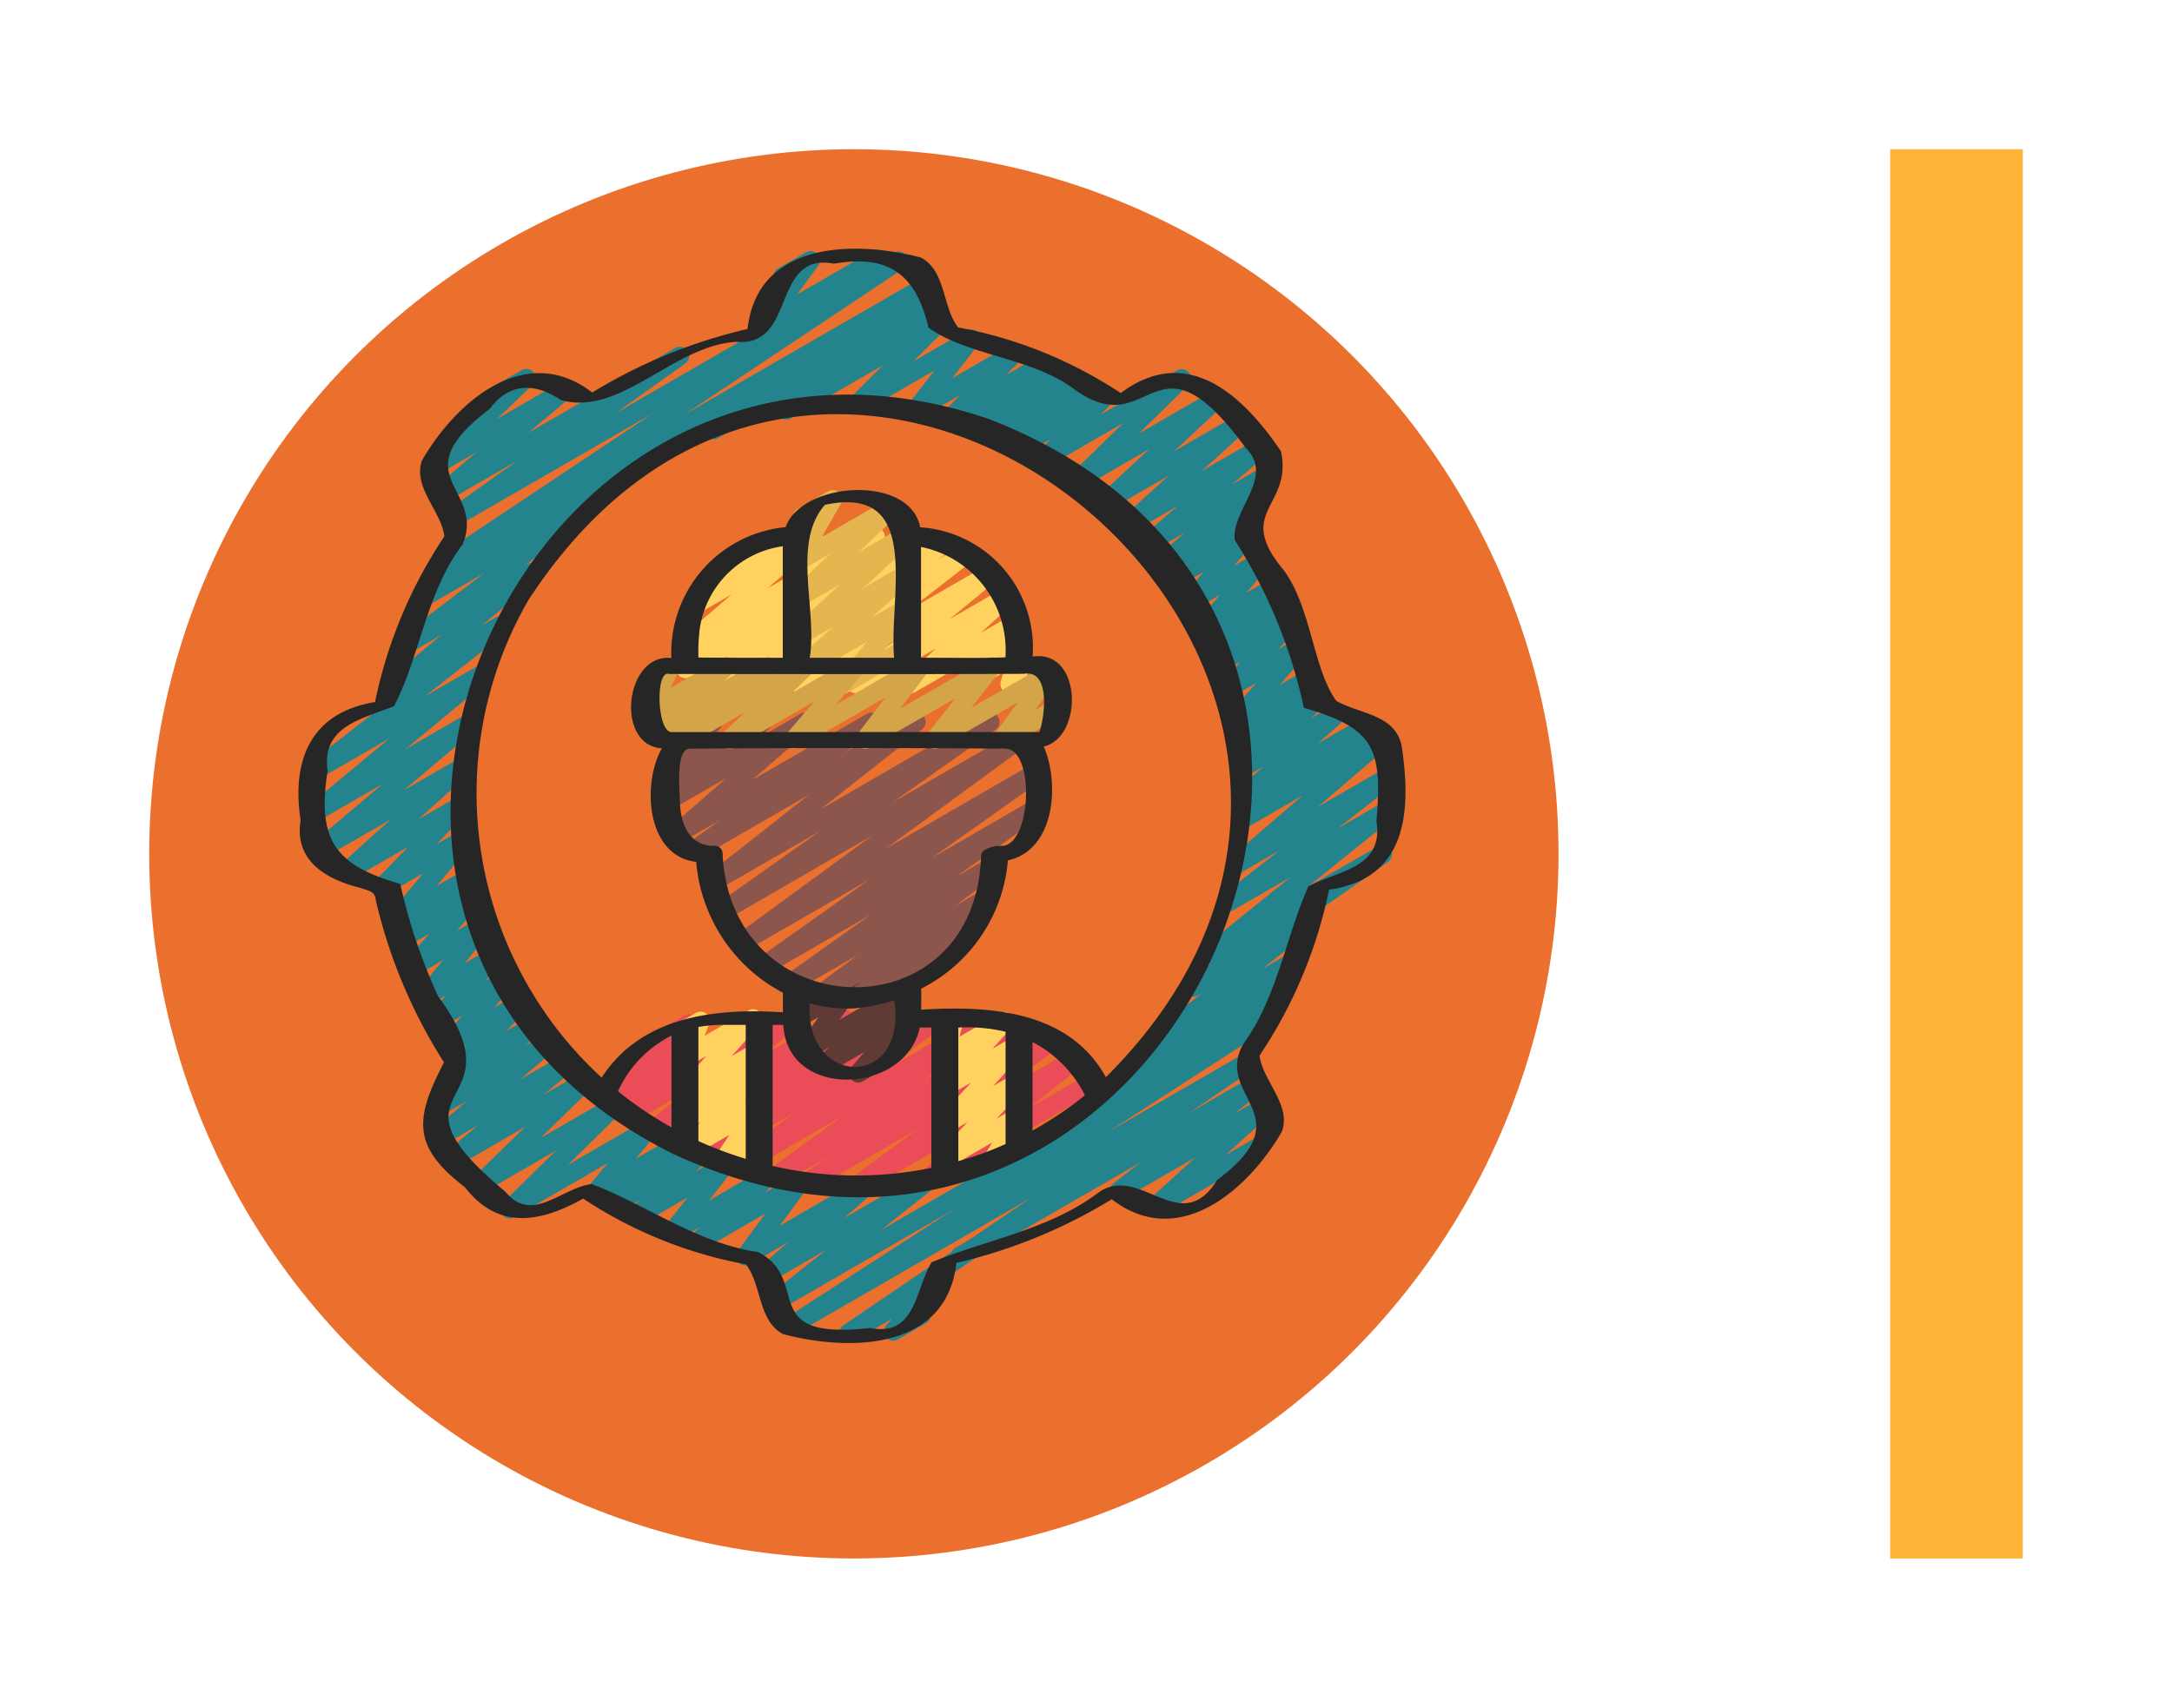 <svg xmlns="http://www.w3.org/2000/svg" xmlns:xlink="http://www.w3.org/1999/xlink" width="131" height="103" viewBox="0 0 131 103"><defs><filter id="a" x="0" y="0" width="103" height="103" filterUnits="userSpaceOnUse"><feOffset dy="3" input="SourceAlpha"/><feGaussianBlur stdDeviation="3" result="b"/><feFlood flood-opacity="0.161"/><feComposite operator="in" in2="b"/><feComposite in="SourceGraphic"/></filter><filter id="c" x="105" y="0" width="26" height="103" filterUnits="userSpaceOnUse"><feOffset dy="3" input="SourceAlpha"/><feGaussianBlur stdDeviation="3" result="d"/><feFlood flood-opacity="0.161"/><feComposite operator="in" in2="d"/><feComposite in="SourceGraphic"/></filter></defs><g transform="translate(-276 -3819)"><g transform="matrix(1, 0, 0, 1, 276, 3819)" filter="url(#a)"><circle cx="42.5" cy="42.5" r="42.5" transform="translate(9 6)" fill="#eb6f2d"/></g><g transform="matrix(1, 0, 0, 1, 276, 3819)" filter="url(#c)"><rect width="8" height="85" transform="translate(114 6)" fill="#ffb338"/></g><g transform="translate(293.819 3833.476)"><g transform="translate(0.632 0.59)"><path d="M35.879,56.5a.56.56,0,0,1-.28-1.043L53.452,45.151a.56.56,0,0,1,.621.927L52.4,47.37l1.606-.924a.56.56,0,0,1,.657.9L51.89,49.865l1.705-.983a.56.56,0,0,1,.56.968l-6.2,3.583a.56.56,0,0,1-.656-.9l2.778-2.53-4.333,2.5a.56.56,0,0,1-.623-.927l1.67-1.291L36.155,56.426a.553.553,0,0,1-.277.075Z" transform="translate(3.571 4.74)" fill="#23848e"/><path d="M46.6,51.431a.56.56,0,0,1-.319-1.019l2.8-1.943a.56.56,0,0,1-.071-.925l3.062-2.425-.28.162a.56.56,0,0,1-.6-.943l1.405-.985a.56.56,0,0,1-.438-.989l5.239-4.228-3.471,2a.56.56,0,0,1-.626-.925l3.429-2.687L54.453,37.84a.56.56,0,0,1-.645-.908l4.322-3.724-3.359,1.939a.56.56,0,0,1-.617-.932l.48-.363a.56.56,0,0,1-.474-.97l1.588-1.405-1,.574a.56.56,0,0,1-.658-.9l.648-.593-.132.077a.56.56,0,0,1-.672-.889l.858-.821-.429.247a.56.56,0,0,1-.7-.854l1.66-1.889-1.417.817a.56.56,0,0,1-.687-.868l1.189-1.262-1,.575a.56.56,0,0,1-.658-.9l.128-.118a.56.56,0,0,1-.547-.944l.224-.214-.053.029a.56.56,0,0,1-.708-.845l1.344-1.583-1.464.845a.56.56,0,0,1-.7-.85l1.2-1.393-1.4.807a.56.56,0,0,1-.643-.91l.091-.078-.112.062a.56.56,0,0,1-.643-.911l1.567-1.336-1.864,1.076a.56.56,0,0,1-.644-.909l2.093-1.791-2.548,1.484a.56.56,0,0,1-.656-.9l2.639-2.392-3.4,1.962A.56.56,0,0,1,46,15l2.876-2.68-3.888,2.245a.56.56,0,0,1-.672-.885l2.987-2.93-4.343,2.507a.56.56,0,0,1-.68-.877l.661-.672-1.386.8a.56.56,0,0,1-.672-.888l.414-.4-1.15.664a.56.56,0,0,1-.659-.9l.224-.208-1,.575a.56.56,0,0,1-.655-.9l.15-.135-1.014.586a.56.56,0,0,1-.672-.879l.954-.963-2.411,1.382a.56.56,0,0,1-.722-.827l1.594-2.049-4.449,2.568a.56.56,0,0,1-.672-.881l2.015-2-5.572,3.21a.56.56,0,0,1-.61-.937l.325-.236-4.11,2.372a.56.56,0,0,1-.56-.968l13.241-7.64a.56.56,0,0,1,.61.937l-.329.238.165-.094a.56.56,0,0,1,.672.881L34.647,7.032l3.21-1.859A.56.56,0,0,1,38.579,6L36.985,8.051,40.521,6.01a.56.56,0,0,1,.677.878l-.952.962,1.981-1.143a.56.56,0,0,1,.655.9l-.151.138.759-.438a.56.56,0,0,1,.659.9l-.224.2.777-.448a.56.56,0,0,1,.672.888l-.417.4.977-.56a.56.56,0,0,1,.678.877l-.661.672L50.56,7.573a.56.56,0,0,1,.672.885l-2.984,2.926,4.327-2.5a.56.56,0,0,1,.662.9L50.361,12.46l3.678-2.127a.56.56,0,0,1,.656.9l-2.64,2.4,3.269-1.887a.56.56,0,0,1,.644.909l-2.091,1.791,1.95-1.126a.56.56,0,0,1,.643.91l-1.575,1.344.073-.041a.56.56,0,0,1,.643.91l-.722.616a.56.56,0,0,1,.3.911l-1.2,1.384,1.387-.8a.56.56,0,0,1,.706.846l-1.344,1.581,1.476-.852a.56.56,0,0,1,.663.9l-.224.214.068-.038a.56.56,0,0,1,.658.9l-.112.105a.56.56,0,0,1,.589.915l-1.19,1.262,1.055-.609a.56.56,0,0,1,.7.854l-1.666,1.9,1.515-.873a.56.56,0,0,1,.666.889l-.857.82.54-.311a.56.56,0,0,1,.658.9l-.649.595,1.359-.784a.56.56,0,0,1,.652.9l-1.59,1.408,2.749-1.587a.56.56,0,0,1,.617.932l-.271.2.579-.336a.56.56,0,0,1,.645.909L59.044,33.9l4.008-2.314a.56.56,0,0,1,.626.925L60.246,35.2l2.816-1.634a.56.56,0,0,1,.63.919l-5.24,4.231,4.238-2.445a.56.56,0,0,1,.6.943l-4.512,3.164a.566.566,0,0,1,.1.112.56.56,0,0,1-.112.754L55.7,43.669l1.665-.96a.56.56,0,0,1,.6.944l-.986.685a.56.56,0,0,1,.245,1.043L46.88,51.356a.56.56,0,0,1-.283.075Z" transform="translate(1.983 -0.295)" fill="#23848e"/><path d="M25.266,5.671a.56.56,0,0,1-.448-.9l1.5-2.034a.56.56,0,0,1-.15-1.029L27.866.734a.56.56,0,0,1,.731.817L27.316,3.28,31.838.67a.56.56,0,1,1,.56.968L25.546,5.6a.56.56,0,0,1-.28.075Z" transform="translate(2.302 -0.583)" fill="#23848e"/><path d="M33.311,66.468A.56.56,0,0,1,33,65.443l11.325-7.692L30.152,65.933a.56.56,0,0,1-.583-.955l10.089-6.52L29.251,64.466a.56.56,0,0,1-.628-.923l3.352-2.659-3.39,1.958a.56.56,0,0,1-.647-.906l1.722-1.5-2.282,1.318a.56.56,0,0,1-.731-.818L28.3,58.7l-3.834,2.214a.56.56,0,0,1-.659-.9l.535-.495-1.41.814a.56.56,0,0,1-.721-.83L23.6,57.736l-2.8,1.612a.56.56,0,0,1-.672-.885l.56-.551-1.224.706a.56.56,0,0,1-.662-.9l.2-.193-.691.4a.56.56,0,0,1-.711-.841l1.18-1.423-5.633,3.258a.56.56,0,0,1-.672-.883L15.674,54.9l-4.283,2.472a.56.56,0,0,1-.672-.886l3.1-3.023-3.99,2.306a.56.56,0,0,1-.639-.915l1.773-1.479L8.84,54.606A.56.56,0,0,1,8.2,53.7l2.084-1.785-1.405.811a.56.56,0,0,1-.64-.912l1.243-1.048A.552.552,0,0,1,9,50.548a.56.56,0,0,1,.041-.734l1.27-1.308-.766.441a.56.56,0,0,1-.7-.854l1.173-1.333-1.31.756a.56.56,0,0,1-.691-.867L9.06,45.534l-1.043.6a.56.56,0,0,1-.711-.842l1.556-1.881-1.61.93a.56.56,0,0,1-.7-.857l1.475-1.66-1.379.8a.56.56,0,0,1-.655-.9l.2-.181a.56.56,0,0,1-.592-.9l2.05-2.463L5.526,39.42a.56.56,0,0,1-.681-.874l1.9-1.959-3.4,1.955a.56.56,0,0,1-.655-.9L5.7,34.927,1.65,37.261a.56.56,0,0,1-.642-.912l4.213-3.567-3.807,2.2a.56.56,0,0,1-.639-.911L5.64,30.027l-4.2,2.428a.56.56,0,0,1-.626-.926l5.074-3.977a.56.56,0,0,1-.462-.981L8.755,23.8,6.786,24.941a.56.56,0,0,1-.619-.929l5.165-3.933-3.4,1.96a.56.56,0,0,1-.574-.961l1.293-.8a.568.568,0,0,1-.54-.262.56.56,0,0,1,.165-.76L21.552,10.41,9.721,17.24a.56.56,0,0,1-.6-.94l4.217-3.007L9.079,15.746a.56.56,0,0,1-.64-.914l2.439-2.055-2.253,1.3a.56.56,0,0,1-.666-.889l3.359-3.21a.534.534,0,0,1-.1-.128.56.56,0,0,1,.2-.765L13.58,7.841a.56.56,0,0,1,.672.889l-2.141,2.041,3.695-2.127a.56.56,0,0,1,.64.912L14,11.611l8.878-5.128a.56.56,0,0,1,.6.94l-4.221,3.011L36.04.749a.56.56,0,0,1,.59.951L23.363,10.544,37.684,2.276a.56.56,0,0,1,.574.961L19.2,15.052a.56.56,0,0,1-.2.591l-5.158,3.929.054-.031a.56.56,0,0,1,.637.916L11.2,23.224l.8-.462a.56.56,0,0,1,.626.926l-4.9,3.84,3.081-1.779a.56.56,0,0,1,.637.916L6.582,30.7l3.48-2.009a.56.56,0,0,1,.642.912L6.488,33.172,9.735,31.3a.56.56,0,0,1,.655.9L7.371,34.924l2.305-1.331a.56.56,0,0,1,.681.874l-1.9,1.958,1.353-.784a.56.56,0,0,1,.711.842L8.466,38.947l1.72-.992a.56.56,0,0,1,.655.9l-.224.2a.575.575,0,0,1,.567.19.56.56,0,0,1-.016.726L9.693,41.639,11,40.882a.56.56,0,0,1,.71.842l-1.557,1.883,1.581-.914a.56.56,0,0,1,.69.867l-1.038,1.114,1.028-.593a.56.56,0,0,1,.7.854l-1.173,1.337,1.3-.749a.56.56,0,0,1,.681.874L12.654,47.7l1.482-.855a.56.56,0,0,1,.642.914l-.977.823,1.159-.672a.56.56,0,0,1,.644.91l-2.087,1.791,2.531-1.456a.56.56,0,0,1,.638.914l-1.775,1.47,2.239-1.292a.56.56,0,0,1,.672.886l-3.1,3.023,4.192-2.42a.56.56,0,0,1,.672.883L16.393,55.76l4.548-2.626a.56.56,0,0,1,.71.842L20.472,55.4,22.7,54.114a.56.56,0,0,1,.662.9l-.2.191.836-.483a.56.56,0,0,1,.672.885l-.56.552,1.456-.839a.56.56,0,0,1,.72.83l-1.4,1.77,3.247-1.876a.56.56,0,0,1,.659.9l-.534.494,1.815-1.047a.56.56,0,0,1,.73.817l-1.648,2.235L34.1,56.578a.56.56,0,0,1,.647.907l-1.721,1.5L38,56.111a.56.56,0,0,1,.627.924L35.266,59.7,58.439,46.322a.56.56,0,0,1,.583.955L48.935,53.8l8.1-4.676a.56.56,0,0,1,.595.948L39.005,62.716a.56.56,0,0,1-.1.57l-.915,1.064a.545.545,0,0,1,.193.2.56.56,0,0,1-.2.764l-1.7.983a.56.56,0,0,1-.7-.85l.336-.393-2.324,1.344a.56.56,0,0,1-.275.073Z" transform="translate(-0.584 -0.572)" fill="#23848e"/></g><path d="M32.118,52.541a.56.56,0,0,1-.336-1.008l3.8-2.819L29.3,52.34a.56.56,0,0,1-.6-.946l1.517-1.041-2.905,1.679a.56.56,0,0,1-.609-.937L31.1,47.9l-6.145,3.547a.56.56,0,0,1-.611-.936l3.812-2.793-5.226,3.016a.56.56,0,0,1-.6-.94l1.943-1.385L21.415,50.05a.56.56,0,0,1-.615-.933l2.368-1.767L19.9,49.235a.56.56,0,0,1-.627-.924l2.351-1.851-3.2,1.843a.56.56,0,0,1-.621-.928l.705-.541-1.189.685a.56.56,0,0,1-.672-.883l1.7-1.679a.56.56,0,0,1-.408-1.029l3.576-2.065a.56.56,0,0,1,.672.883l-1.637,1.612L25.335,41.6a.56.56,0,0,1,.62.928l-.7.536,2.54-1.461a.56.56,0,0,1,.626.924l-2.351,1.85,4.81-2.773a.56.56,0,0,1,.615.933l-2.374,1.77,4.682-2.7a.56.56,0,0,1,.6.94l-1.943,1.386L36.5,41.608a.56.56,0,0,1,.611.936L33.3,45.335l6.412-3.7a.56.56,0,0,1,.609.937l-4.391,3.2,6.2-3.583a.56.56,0,0,1,.6.946l-1.522,1.043,2.239-1.3a.56.56,0,0,1,.614.934L40.267,46.63,44.8,44.013a.56.56,0,0,1,.633.919l-3.1,2.5L45.859,45.4a.56.56,0,1,1,.56.97L36.69,51.986a.56.56,0,0,1-.631-.919l3.1-2.5-6.755,3.9a.55.55,0,0,1-.282.073Z" transform="translate(1.951 4.906)" fill="#ea4c58"/><path d="M30.795,46.119a.56.56,0,0,1-.424-.925l.793-.92L28.934,45.56a.56.56,0,0,1-.648-.9l.784-.689-1.12.647a.56.56,0,0,1-.733-.813l1.172-1.626-1.019.588a.56.56,0,0,1-.816-.645l.27-.9a.56.56,0,0,1-.016-.977l.56-.327a.56.56,0,0,1,.818.645l-.16.532,2.062-1.189a.56.56,0,0,1,.733.812l-1.168,1.619,3.807-2.2a.56.56,0,0,1,.648.906l-.784.687.137-.078a.56.56,0,0,1,.7.85l-1.008,1.174a.56.56,0,0,1,.215,1.04l-2.3,1.325a.547.547,0,0,1-.28.075Z" transform="translate(3.152 4.702)" fill="#603b35"/><path d="M31.3,43.377a.56.56,0,0,1-.336-1.008l.841-.636-2.249,1.3a.56.56,0,0,1-.612-.934l2.647-1.96-3.8,2.192a.56.56,0,0,1-.6-.94l5.176-3.676L26.235,41.25a.56.56,0,0,1-.6-.94l6.656-4.719L24.9,39.855a.56.56,0,0,1-.61-.936l8.181-5.986-8.723,5.038a.56.56,0,0,1-.6-.942l6.195-4.38L23.154,36.22a.56.56,0,0,1-.627-.924l6.138-4.831-6.692,3.863a.56.56,0,0,1-.608-.938l1.911-1.383L20.828,33.42a.56.56,0,0,1-.648-.906l3.508-3.059L20.37,31.366a.56.56,0,0,1-.637-.915l.719-.6-.082.046a.56.56,0,0,1-.709-.844L21.6,26.746a.56.56,0,0,1,.237-.7l.764-.44a.56.56,0,0,1,.708.844l-.75.9,3.023-1.741a.56.56,0,0,1,.637.915l-.721.6L28.117,25.6a.56.56,0,0,1,.647.906l-3.506,3.058L32.132,25.6a.56.56,0,0,1,.608.938l-1.911,1.383,4.031-2.324a.56.56,0,0,1,.626.924l-6.137,4.831,9.976-5.76a.56.56,0,0,1,.6.942l-6.2,4.383,7.143-4.125a.56.56,0,0,1,.61.936L33.3,33.713l8.835-5.1a.56.56,0,0,1,.6.942L36.086,34.27l6.046-3.492a.56.56,0,0,1,.6.94L37.551,35.4l1.96-1.131a.56.56,0,0,1,.614.934L37.481,37.16l1.581-.911a.56.56,0,0,1,.617.93L38.335,38.2a.56.56,0,0,1,.274,1.043L31.578,43.3a.552.552,0,0,1-.28.076Z" transform="translate(2.315 2.989)" fill="#8c564d"/><path d="M21.971,25.572a.56.56,0,0,1-.317-1.021L23,23.628l-1.628.937a.56.56,0,0,1-.6-.944l.677-.471-.074.041a.56.56,0,0,1-.644-.909l3.143-2.7-2.015,1.16a.56.56,0,0,1-.645-.908l1.4-1.2a.56.56,0,0,1,.037-.946l3.286-1.9a.56.56,0,0,1,.646.908l-.094.081,2.048-1.17a.56.56,0,0,1,.644.909l-3.143,2.695,6.245-3.6a.56.56,0,0,1,.6.943l-.672.467,2.409-1.391a.56.56,0,0,1,.6.946l-1.344.928,2.6-1.5a.56.56,0,0,1,.6.946l-.764.525,1.462-.843a.56.56,0,0,1,.625.925L34.6,20.513l4.6-2.666a.56.56,0,0,1,.634.918l-2.817,2.309,3.147-1.817a.56.56,0,0,1,.656.9l-1.913,1.739,1.827-1.055a.56.56,0,0,1,.71.844l-1.029,1.232.486-.28a.56.56,0,0,1,.817.638l-.253.887a.56.56,0,0,1,.019.981l-.56.321a.56.56,0,0,1-.817-.638l.15-.527-2.027,1.17a.56.56,0,0,1-.71-.844l1.029-1.232-3.6,2.077a.56.56,0,0,1-.656-.9l1.912-1.738L31.63,25.474A.56.56,0,0,1,31,24.557l2.824-2.3-5.6,3.232a.56.56,0,0,1-.624-.925L31.387,21.6l-6.748,3.892a.56.56,0,0,1-.6-.946l.762-.525L22.249,25.5a.553.553,0,0,1-.278.076Z" transform="translate(2.434 1.796)" fill="#ffd15f"/><path d="M29.926,25.8a.56.56,0,0,1-.43-.917l1.837-2.217-3.962,2.287a.56.56,0,0,1-.652-.9l2.549-2.267-1.9,1.095a.56.56,0,0,1-.661-.9l3-2.774L27.371,20.55a.56.56,0,0,1-.672-.889l2.4-2.3-1.739,1.008a.56.56,0,0,1-.765-.761l1.142-2-.058.032a.56.56,0,0,1-.56-.968l1.855-1.07a.56.56,0,0,1,.765.761l-1.142,2,3.988-2.3a.56.56,0,0,1,.672.889l-2.406,2.3,2.6-1.5a.56.56,0,0,1,.661.9l-3,2.777,2.351-1.356a.56.56,0,0,1,.652.9L31.577,21.23l1.9-1.1a.56.56,0,0,1,.711.842l-1.837,2.217,1.135-.656a.56.56,0,0,1,.818.639l-.336,1.157a.56.56,0,0,1,.079,1.008l-.636.367a.56.56,0,0,1-.818-.638l.249-.87L30.2,25.723a.548.548,0,0,1-.278.074Z" transform="translate(3.151 1.556)" fill="#e5b64f"/><path d="M35.09,51.077a.56.56,0,0,1-.405-.946L36.428,48.3l-1.058.61a.56.56,0,0,1-.692-.862l1.954-2.127-1.262.726a.56.56,0,0,1-.693-.862L35.84,44.5l-.474.273a.56.56,0,0,1-.822-.623l.312-1.232a.552.552,0,0,1-.255-.231.56.56,0,0,1,.2-.765l.56-.322a.56.56,0,0,1,.823.623l-.233.916L38.4,41.732a.56.56,0,0,1,.693.861l-1.167,1.282,1.3-.748a.56.56,0,0,1,.692.863l-1.947,2.131,1.266-.731a.56.56,0,0,1,.686.87l-1.747,1.832,1.065-.615A.56.56,0,0,1,40,48.25l-.428.709A.56.56,0,0,1,39.8,50l-1.45.837a.56.56,0,0,1-.758-.775l.321-.531L35.37,51a.549.549,0,0,1-.28.076Z" transform="translate(4.109 4.905)" fill="#ffd15f"/><path d="M25.2,51.869a.56.56,0,0,1-.551-.657l.128-.729-1.135.656a.56.56,0,0,1-.746-.794l.844-1.272-2.28,1.314a.56.56,0,0,1-.672-.882l1.232-1.22-.654.376a.56.56,0,0,1-.663-.9l.9-.851-.242.139a.56.56,0,0,1-.7-.86l1.693-1.876-1,.575a.56.56,0,0,1-.8-.7l.382-.921a.56.56,0,0,1-.144-1.028l.923-.522a.56.56,0,0,1,.8.7l-.283.685,2.64-1.525a.56.56,0,0,1,.7.86l-1.694,1.878,1.353-.784a.56.56,0,0,1,.663.9l-.9.849.245-.142a.56.56,0,0,1,.672.882l-1.238,1.223.573-.336A.56.56,0,0,1,26,47.7l-.844,1.272.112-.062a.56.56,0,0,1,.831.582l-.2,1.167a.56.56,0,0,1-.058.932l-.345.2a.56.56,0,0,1-.288.079Z" transform="translate(2.433 4.903)" fill="#ffd15f"/><path d="M20.944,28.061a.56.56,0,0,1-.356-.992l.122-.1-1.086.627a.56.56,0,0,1-.655-.9l.531-.48-.13.075a.56.56,0,0,1-.784-.736l.582-1.159a.567.567,0,0,1-.5-.28.56.56,0,0,1,.2-.764l1.3-.75a.56.56,0,0,1,.784.734l-.523,1.046,3.085-1.78a.56.56,0,0,1,.655.9l-.532.481,2.39-1.375a.56.56,0,0,1,.635.916l-.122.1L28.3,22.609a.56.56,0,0,1,.672.888L27.7,24.728l3.659-2.119a.56.56,0,0,1,.705.848l-1.65,1.926,4.807-2.773a.56.56,0,0,1,.727.822l-1.666,2.2,5.24-3.023a.56.56,0,0,1,.722.829l-1.673,2.146L43.1,22.971a.56.56,0,0,1,.732.813l-1.4,1.915.94-.542a.56.56,0,0,1,.56.968l-3.221,1.857a.56.56,0,0,1-.733-.813l1.394-1.918-4.732,2.731a.558.558,0,0,1-.722-.824L37.6,25.012l-5.161,2.97a.56.56,0,0,1-.726-.822l1.675-2.2-5.241,3.023a.56.56,0,0,1-.705-.848l1.65-1.926L24.28,27.983a.56.56,0,0,1-.672-.888l1.274-1.225-3.658,2.113A.56.56,0,0,1,20.944,28.061Z" transform="translate(2.195 2.632)" fill="#d3a548"/><path d="M21.871,54.216C52.139,68.089,72.34,22.134,40.911,9.882,12.531.124-5.359,40.78,21.871,54.216ZM24.74,46.4h1.438v8.078a23.075,23.075,0,0,1-2.856-1.071V46.525A8.429,8.429,0,0,1,24.74,46.4ZM21.7,52.583a23.013,23.013,0,0,1-3.226-2.178A6.976,6.976,0,0,1,21.7,47.047Zm6.1,2.327V46.4h.645c.235,4.556,7.406,4.19,8.227.159h.7v8.466A22.492,22.492,0,0,1,27.8,54.91ZM22.2,32.778c0-.472-.269-3.038.607-3.038,6.309-.047,12.639-.049,18.947,0,1.941-.151,1.679,6.115-.259,5.862-.3,0-1.12.148-1.12.6-.336,10.825-15.153,10.366-15.594-.171a.459.459,0,0,0-.514-.428c-1.6.006-2.063-1.518-2.063-2.825Zm-.638-7.542c7.054,0,14.318.022,21.385-.01,1.645-.291,1.267,2.649.938,3.512-7.381-.008-14.826.008-22.189,0-.881-.017-.979-3.824-.13-3.5Zm1.818-2.543a5.887,5.887,0,0,1,5.032-5.163q0,3.366,0,6.729c-1.7,0-3.389,0-5.089-.016a11.366,11.366,0,0,1,.062-1.551Zm7.563-7.656c5.982-1.3,3.838,5.6,4.186,9.222H30.039c.476-2.913-1.1-6.923.91-9.222Zm5.808,4.926V17.573a6.358,6.358,0,0,1,5.091,6.658c-1.7.068-3.388.011-5.091.029ZM32.286,45.416a9.741,9.741,0,0,0,2.849-.506c.821,5.4-5.4,5.269-5.1.185a8.312,8.312,0,0,0,2.247.321ZM39,54.621V46.56a10.1,10.1,0,0,1,2.851.253v6.773A19.308,19.308,0,0,1,39,54.621Zm7.637-3.974a22.048,22.048,0,0,1-3.161,2.127V47.434a7.27,7.27,0,0,1,3.157,3.213ZM13.058,20.8C31.952-8.263,72.11,25.485,47.9,49.554c-2.231-4.024-7-4.328-11.141-4.07q.012-.637,0-1.27a9.558,9.558,0,0,0,5.232-7.738c2.84-.626,3.135-4.611,2.162-6.864,2.4-.571,2.321-5.884-.672-5.425a7.278,7.278,0,0,0-6.782-7.8c-.6-3.2-7.132-2.776-8.114-.01a7.626,7.626,0,0,0-6.894,7.891c-2.83-.274-3.4,5.289-.567,5.451-1.2,2.078-.976,6.5,2.068,6.848a9.83,9.83,0,0,0,5.229,7.892v1.185c-4.06-.266-8.516.216-10.933,3.937A23.273,23.273,0,0,1,13.058,20.8Z" transform="translate(0.98 0.94)" fill="#262626"/><path d="M3.933,39.078c.441.175.874.172.916.749A31.31,31.31,0,0,0,8.96,49.6c-1.706,3.3-2.015,5.038,1.257,7.524,2,2.6,4.568,2.141,7.135.692a26.488,26.488,0,0,0,9.814,3.966c.947,1.163.73,3.432,2.253,4.212,4.031,1.057,9.853.982,10.447-4.3a31.573,31.573,0,0,0,9.369-3.838c4.018,3.107,8.221-.547,10.267-4.091.57-1.622-1.188-3.081-1.35-4.579a28.179,28.179,0,0,0,4.19-10c4.713-.677,4.966-4.713,4.382-8.652C66.345,28.6,64.185,28.6,62.778,27.8c-1.405-1.939-1.5-5.6-3.157-7.868-3.023-3.6.533-3.807-.177-7.181C57.178,9.4,53.82,6.21,49.775,9.233a26.469,26.469,0,0,0-9.8-3.959c-.952-1.163-.734-3.434-2.256-4.218C33.679.005,27.857.081,27.268,5.366A31.574,31.574,0,0,0,17.9,9.2C13.881,6.1,9.678,9.752,7.632,13.3c-.57,1.622,1.188,3.081,1.35,4.579A28.215,28.215,0,0,0,4.8,27.869C.874,28.51-.239,31.435.314,35.005c-.406,2.432,1.551,3.574,3.619,4.073ZM1.939,32.007c-.384-2.679,2.07-3.114,4.006-3.891C7.5,25.14,7.9,21.21,10.089,18.358c1.393-3.443-3.756-4.092,1.632-8.173,1.166-1.591,2.734-1.58,4.27-.544,3.583,1.06,6.815-3.3,10.612-3.5C30.24,6.462,28.681.7,32.48,1.429c3.326-.579,4.95.662,5.7,3.858,2.351,1.7,6.289,1.8,8.845,3.754,4.644,3.3,4.726-4.1,10.283,3.492,1.8,1.775-.886,3.75-.653,5.567a30.628,30.628,0,0,1,4.164,10.116c4.255,1.217,4.749,2.463,4.38,6.83.448,2.825-2.239,2.965-4.1,3.93-1.353,3.007-1.876,6.691-3.927,9.511-1.807,3.2,3.695,4.274-1.574,8.2-2.225,3.612-4.7-1.078-7.216.805-2.978,2.222-6.758,2.817-10.016,4.171-1.008,1.679-.944,4.5-3.712,3.956-6.909.784-3.471-2.881-6.749-4.579-3.663-.521-6.766-2.864-10.041-4.1-1.815.224-3.6,2.43-5.2.464C4.741,50.829,13.75,52.56,8.6,45.607a33.767,33.767,0,0,1-2.278-6.77c-3.9-1.12-5.038-2.606-4.382-6.83Z" transform="translate(0 0)" fill="#262626"/></g></g></svg>